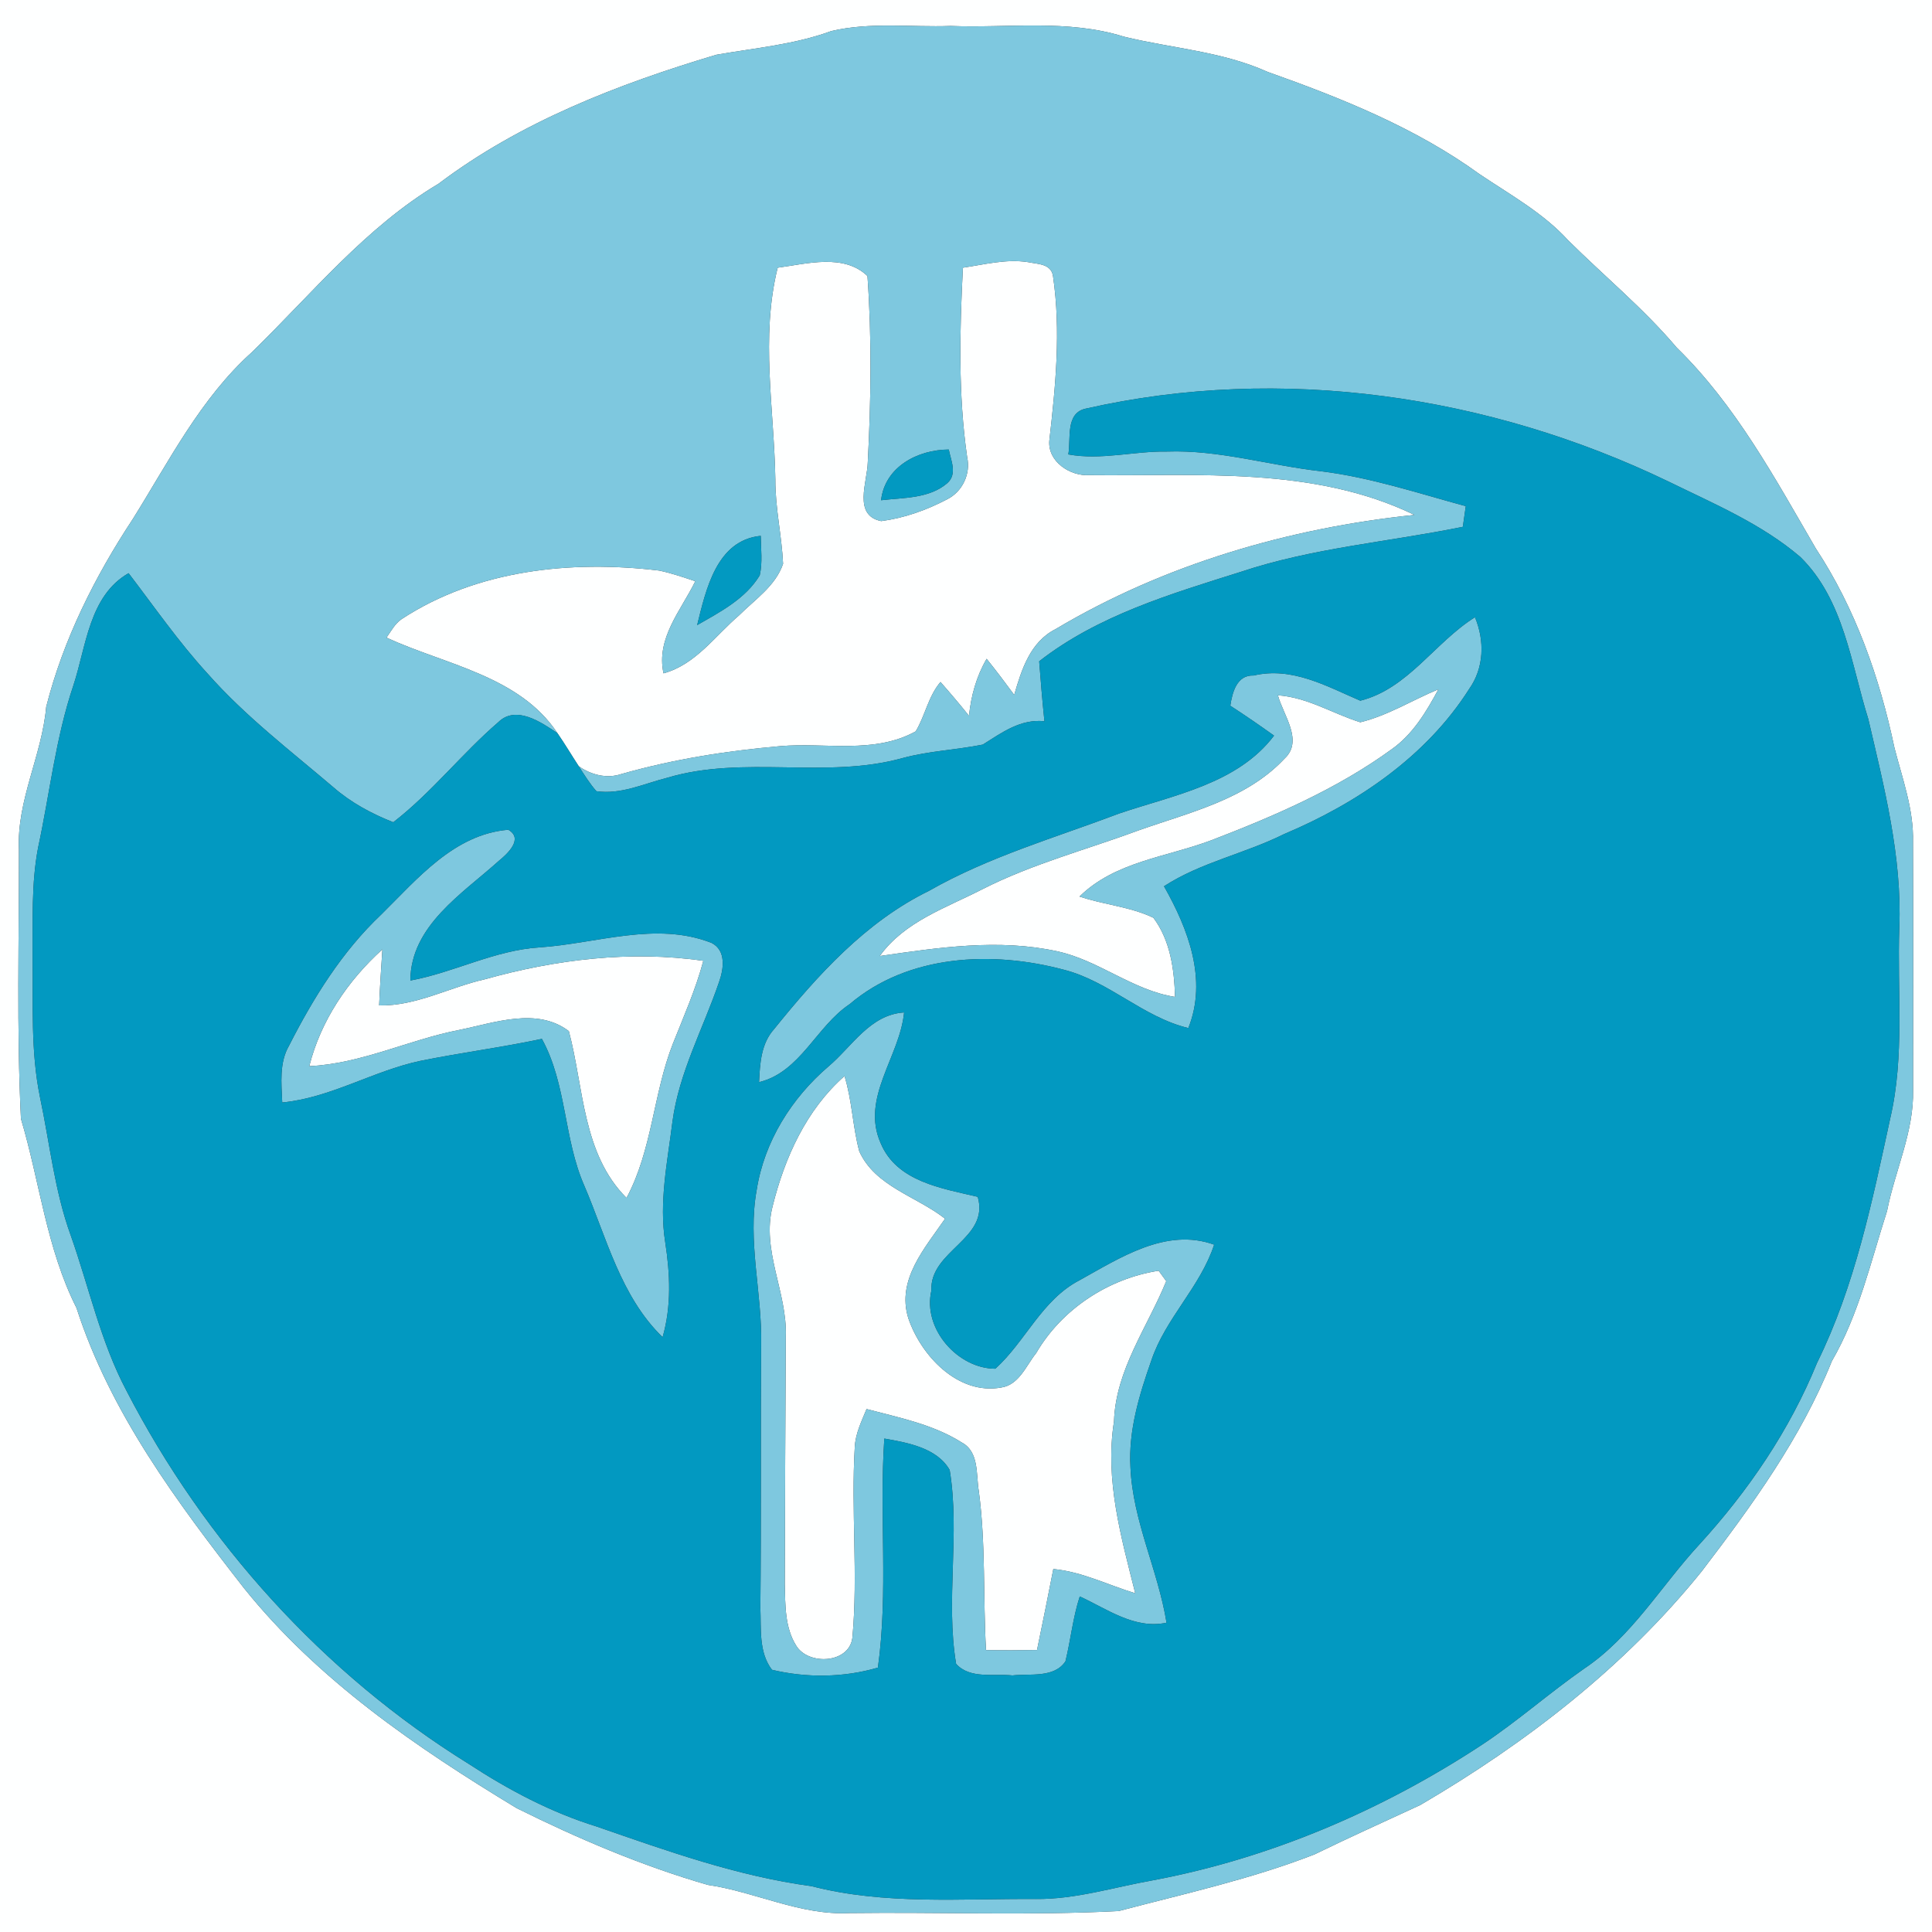 <?xml version="1.0" encoding="UTF-8" ?>
<!DOCTYPE svg PUBLIC "-//W3C//DTD SVG 1.1//EN" "http://www.w3.org/Graphics/SVG/1.1/DTD/svg11.dtd">
<svg width="250pt" height="250pt" viewBox="0 0 250 250" version="1.1" xmlns="http://www.w3.org/2000/svg">
<rect x="0" y="0" width="250" height="250" fill="#333333" stroke="none"/>
<g id="#feffffff">
<path fill="#feffff" opacity="1.00" d=" M 0.00 0.00 L 250.00 0.00 L 250.00 250.00 L 0.00 250.00 L 0.00 0.00 M 107.57 4.02 C 102.77 5.78 97.68 6.21 92.68 7.09 C 80.01 10.88 67.37 15.75 56.74 23.78 C 47.32 29.39 40.35 38.03 32.58 45.59 C 25.93 51.57 21.86 59.69 17.18 67.17 C 12.26 74.63 8.18 82.78 5.98 91.46 C 5.43 97.76 2.15 103.55 2.45 109.95 C 2.47 121.55 2.14 133.17 2.71 144.76 C 5.14 152.92 6.01 161.54 9.90 169.25 C 14.27 182.81 22.90 194.38 31.56 205.49 C 41.12 217.41 53.90 226.14 66.85 233.97 C 74.80 237.92 83.04 241.43 91.57 243.90 C 97.77 244.81 103.57 247.88 109.95 247.55 C 121.55 247.40 133.17 247.89 144.75 247.29 C 153.24 245.05 161.88 243.16 170.09 239.96 C 174.62 237.75 179.21 235.69 183.78 233.57 C 197.47 225.56 210.25 215.69 220.23 203.29 C 226.69 194.82 233.05 186.09 237.04 176.13 C 240.54 170.10 242.07 163.28 244.18 156.71 C 245.21 151.47 247.67 146.48 247.55 141.05 C 247.56 130.35 247.58 119.65 247.54 108.95 C 247.65 104.75 246.17 100.77 245.14 96.76 C 243.23 87.68 240.08 78.73 234.95 70.95 C 229.67 61.86 224.58 52.42 216.98 45.00 C 212.71 39.94 207.59 35.74 202.91 31.09 C 199.66 27.53 195.41 25.20 191.46 22.54 C 183.17 16.53 173.60 12.70 164.02 9.30 C 158.12 6.64 151.63 6.26 145.42 4.74 C 138.16 2.46 130.47 3.65 123.00 3.36 C 117.86 3.54 112.62 2.83 107.57 4.02 Z" />
<path fill="#feffff" opacity="1.00" d=" M 100.63 34.64 C 104.39 34.14 109.19 32.77 112.25 35.72 C 112.82 43.71 112.71 51.81 112.29 59.81 C 112.24 62.35 110.33 66.69 114.03 67.43 C 117.00 67.04 119.89 66.01 122.54 64.62 C 124.53 63.64 125.63 61.32 125.15 59.16 C 123.98 51.04 124.18 42.80 124.60 34.64 C 127.38 34.23 130.20 33.48 133.02 33.92 C 134.26 34.18 136.02 34.11 136.26 35.73 C 137.30 42.79 136.59 49.98 135.78 57.03 C 135.57 59.73 138.46 61.63 140.94 61.48 C 155.01 61.63 169.98 60.31 183.03 66.63 C 166.78 68.32 150.66 73.03 136.57 81.42 C 133.31 83.07 132.18 86.66 131.24 89.92 C 130.08 88.34 128.90 86.78 127.67 85.25 C 126.35 87.51 125.65 90.04 125.39 92.63 C 124.20 91.14 122.96 89.68 121.70 88.25 C 120.11 90.11 119.72 92.60 118.49 94.64 C 113.12 97.61 106.78 96.05 100.96 96.55 C 94.02 97.15 87.11 98.25 80.40 100.16 C 78.51 100.80 76.48 100.26 74.89 99.15 C 73.96 97.73 73.10 96.27 72.13 94.87 C 67.22 87.44 57.59 86.01 50.01 82.51 C 50.61 81.66 51.11 80.68 52.00 80.09 C 61.77 73.71 73.94 72.47 85.29 73.83 C 86.89 74.16 88.43 74.70 89.97 75.21 C 88.12 79.00 84.87 82.58 85.86 87.13 C 90.02 85.99 92.51 82.30 95.63 79.63 C 97.68 77.58 100.37 75.81 101.33 72.95 C 101.16 69.31 100.31 65.72 100.33 62.05 C 100.18 52.94 98.39 43.63 100.63 34.64 Z" />
<path fill="#feffff" opacity="1.00" d=" M 176.02 93.46 C 179.59 92.59 182.76 90.59 186.13 89.19 C 184.57 92.10 182.81 95.04 180.06 96.97 C 172.98 102.11 164.89 105.60 156.77 108.72 C 150.99 110.91 144.30 111.47 139.69 116.01 C 142.83 117.08 146.26 117.32 149.25 118.76 C 151.44 121.69 151.95 125.44 152.05 129.00 C 146.58 128.15 142.23 124.29 136.86 123.11 C 129.25 121.43 121.44 122.61 113.84 123.71 C 117.04 119.24 122.42 117.48 127.11 115.07 C 133.57 111.78 140.62 109.94 147.39 107.43 C 153.96 105.11 161.27 103.45 166.21 98.17 C 168.71 95.87 166.05 92.54 165.36 89.97 C 169.19 90.24 172.45 92.34 176.02 93.46 Z" />
<path fill="#feffff" opacity="1.00" d=" M 40.02 137.96 C 41.51 132.07 45.00 126.90 49.48 122.85 C 49.32 125.27 49.16 127.68 49.06 130.10 C 53.86 130.20 58.15 127.75 62.74 126.72 C 71.87 124.16 81.57 122.96 91.01 124.33 C 90.03 128.01 88.48 131.50 87.08 135.03 C 84.52 141.53 84.41 148.79 81.07 155.01 C 75.35 149.29 75.55 140.73 73.61 133.43 C 69.47 130.28 63.96 132.36 59.39 133.28 C 52.86 134.56 46.74 137.65 40.02 137.96 Z" />
<path fill="#feffff" opacity="1.00" d=" M 99.98 156.07 C 101.54 149.80 104.34 143.59 109.28 139.24 C 110.26 142.41 110.33 145.78 111.19 148.98 C 113.25 153.54 118.61 154.80 122.29 157.70 C 119.70 161.48 115.99 165.59 117.53 170.56 C 119.17 175.43 123.98 180.57 129.58 179.54 C 131.87 179.19 132.79 176.70 134.08 175.09 C 137.40 169.39 143.44 165.43 149.93 164.43 C 150.17 164.77 150.67 165.44 150.91 165.78 C 148.48 171.75 144.37 177.24 144.15 183.94 C 142.95 191.50 145.08 198.91 146.90 206.17 C 143.37 205.10 140.02 203.38 136.30 203.03 C 135.61 206.53 134.92 210.02 134.19 213.51 C 131.99 213.55 129.79 213.56 127.59 213.52 C 127.20 206.67 127.57 199.79 126.66 192.97 C 126.29 190.81 126.73 187.87 124.44 186.65 C 120.72 184.30 116.32 183.44 112.13 182.33 C 111.49 183.90 110.70 185.48 110.61 187.22 C 110.11 195.44 111.05 203.71 110.30 211.92 C 109.89 215.28 104.57 215.54 103.01 212.92 C 101.55 210.57 101.62 207.69 101.55 205.03 C 101.59 194.33 101.61 183.64 101.68 172.94 C 101.89 167.23 98.49 161.79 99.98 156.07 Z" />
</g>
<g id="#7ec8dfff">
<path fill="#7ec8df" opacity="1.00" d=" M 107.57 4.02 C 112.62 2.83 117.86 3.54 123.00 3.36 C 130.47 3.65 138.16 2.46 145.42 4.74 C 151.63 6.26 158.12 6.64 164.02 9.30 C 173.60 12.70 183.17 16.53 191.46 22.54 C 195.41 25.20 199.66 27.53 202.91 31.09 C 207.59 35.74 212.71 39.94 216.98 45.00 C 224.58 52.42 229.67 61.86 234.95 70.95 C 240.08 78.73 243.23 87.68 245.14 96.76 C 246.17 100.77 247.65 104.75 247.54 108.95 C 247.58 119.65 247.56 130.35 247.55 141.05 C 247.67 146.48 245.21 151.47 244.18 156.71 C 242.07 163.28 240.54 170.10 237.04 176.13 C 233.05 186.09 226.69 194.82 220.23 203.29 C 210.25 215.69 197.47 225.56 183.78 233.57 C 179.21 235.69 174.62 237.75 170.09 239.96 C 161.88 243.16 153.24 245.05 144.75 247.29 C 133.17 247.89 121.55 247.40 109.95 247.55 C 103.57 247.88 97.77 244.81 91.57 243.90 C 83.04 241.43 74.80 237.92 66.85 233.97 C 53.90 226.14 41.12 217.41 31.56 205.49 C 22.90 194.38 14.27 182.81 9.90 169.25 C 6.01 161.54 5.14 152.92 2.71 144.76 C 2.14 133.17 2.47 121.55 2.45 109.95 C 2.15 103.55 5.43 97.76 5.98 91.46 C 8.18 82.78 12.26 74.63 17.18 67.17 C 21.86 59.69 25.93 51.57 32.58 45.59 C 40.35 38.03 47.32 29.39 56.74 23.78 C 67.37 15.75 80.01 10.88 92.68 7.09 C 97.68 6.21 102.77 5.78 107.57 4.02 M 100.63 34.64 C 98.39 43.63 100.18 52.94 100.33 62.05 C 100.31 65.72 101.16 69.31 101.33 72.95 C 100.37 75.81 97.68 77.58 95.63 79.63 C 92.51 82.30 90.02 85.99 85.86 87.13 C 84.87 82.58 88.12 79.00 89.97 75.21 C 88.43 74.70 86.89 74.16 85.29 73.83 C 73.94 72.47 61.77 73.71 52.00 80.09 C 51.11 80.68 50.61 81.66 50.01 82.51 C 57.59 86.01 67.22 87.44 72.13 94.87 C 70.03 93.46 66.77 91.20 64.48 93.45 C 59.74 97.54 55.86 102.55 50.89 106.40 C 48.10 105.30 45.42 103.86 43.15 101.88 C 37.57 97.13 31.71 92.66 26.84 87.14 C 23.12 83.08 19.98 78.54 16.64 74.17 C 11.52 77.10 11.16 83.67 9.49 88.71 C 7.19 95.53 6.44 102.69 4.93 109.68 C 4.03 114.40 4.26 119.22 4.22 124.00 C 4.29 129.99 3.96 136.05 5.17 141.95 C 6.44 147.93 7.05 154.07 9.15 159.85 C 11.52 166.55 13.01 173.61 16.35 179.93 C 26.50 199.57 41.83 216.57 60.64 228.24 C 65.81 231.62 71.31 234.53 77.23 236.36 C 86.32 239.51 95.43 242.78 105.01 244.07 C 114.50 246.52 124.35 245.66 134.04 245.73 C 139.18 245.78 144.12 244.21 149.13 243.32 C 164.36 240.47 178.86 234.25 191.78 225.76 C 196.36 222.73 200.47 219.07 204.96 215.94 C 211.14 211.81 214.92 205.24 219.88 199.87 C 226.22 192.94 231.58 185.07 235.13 176.34 C 240.03 166.41 242.26 155.48 244.59 144.74 C 246.49 136.62 245.48 128.25 245.77 120.00 C 246.13 110.85 243.82 101.90 241.76 93.06 C 239.51 85.87 238.60 77.60 232.96 72.07 C 227.94 67.78 221.76 65.18 215.88 62.30 C 192.71 51.13 165.77 47.16 140.57 52.86 C 137.81 53.39 138.60 56.78 138.24 58.80 C 142.49 59.58 146.74 58.36 151.00 58.43 C 157.75 58.19 164.27 60.23 170.93 60.98 C 177.33 61.77 183.47 63.81 189.67 65.50 C 189.54 66.39 189.42 67.28 189.29 68.17 C 179.70 70.13 169.82 70.89 160.49 74.02 C 151.45 76.87 142.05 79.65 134.47 85.57 C 134.67 88.15 134.88 90.74 135.15 93.33 C 132.05 93.00 129.63 94.81 127.17 96.35 C 123.74 97.04 120.20 97.17 116.81 98.09 C 106.85 100.86 96.27 97.68 86.35 100.64 C 83.34 101.40 80.34 102.85 77.17 102.38 C 76.30 101.38 75.60 100.25 74.89 99.15 C 76.48 100.26 78.51 100.80 80.40 100.16 C 87.11 98.25 94.02 97.15 100.96 96.55 C 106.78 96.05 113.12 97.61 118.49 94.64 C 119.72 92.60 120.11 90.11 121.70 88.25 C 122.96 89.68 124.20 91.14 125.39 92.63 C 125.65 90.04 126.35 87.51 127.67 85.25 C 128.90 86.78 130.08 88.34 131.24 89.92 C 132.18 86.66 133.31 83.07 136.57 81.42 C 150.66 73.03 166.78 68.32 183.03 66.63 C 169.98 60.31 155.01 61.63 140.94 61.48 C 138.46 61.63 135.57 59.73 135.78 57.03 C 136.59 49.98 137.30 42.79 136.26 35.73 C 136.02 34.11 134.26 34.18 133.02 33.92 C 130.20 33.48 127.38 34.23 124.60 34.64 C 124.18 42.80 123.98 51.04 125.15 59.16 C 125.63 61.32 124.53 63.64 122.54 64.62 C 119.89 66.01 117.00 67.04 114.03 67.43 C 110.33 66.69 112.24 62.35 112.29 59.81 C 112.71 51.81 112.82 43.71 112.25 35.72 C 109.19 32.77 104.39 34.14 100.63 34.64 M 114.01 64.73 C 116.90 64.39 120.25 64.53 122.58 62.52 C 123.91 61.34 123.05 59.59 122.77 58.17 C 118.78 58.19 114.51 60.38 114.01 64.73 M 90.21 80.89 C 93.19 79.18 96.47 77.49 98.31 74.45 C 98.69 72.77 98.46 71.04 98.44 69.34 C 92.72 69.90 91.35 76.30 90.21 80.89 Z" />
<path fill="#7ec8df" opacity="1.00" d=" M 176.02 90.67 C 182.20 89.12 185.67 83.11 190.86 79.87 C 192.13 82.92 192.05 86.42 190.10 89.17 C 184.55 97.91 175.57 103.97 166.16 107.93 C 161.09 110.46 155.40 111.58 150.62 114.68 C 153.74 120.18 156.28 126.77 153.77 133.03 C 147.90 131.62 143.51 126.97 137.65 125.48 C 128.40 123.01 117.53 123.48 109.94 129.94 C 105.61 132.83 103.57 138.73 98.22 140.03 C 98.34 137.62 98.47 135.04 100.18 133.15 C 105.80 126.19 112.01 119.29 120.18 115.29 C 127.94 110.86 136.56 108.39 144.87 105.25 C 151.87 102.88 160.14 101.43 164.86 95.19 C 163.00 93.86 161.12 92.56 159.20 91.32 C 159.46 89.61 160.03 87.32 162.22 87.41 C 167.19 86.24 171.65 88.79 176.02 90.67 M 176.02 93.46 C 172.45 92.34 169.19 90.24 165.36 89.97 C 166.05 92.54 168.71 95.87 166.21 98.17 C 161.27 103.45 153.96 105.11 147.39 107.43 C 140.62 109.94 133.57 111.78 127.11 115.07 C 122.42 117.48 117.04 119.24 113.84 123.71 C 121.44 122.61 129.25 121.43 136.86 123.11 C 142.23 124.29 146.58 128.15 152.05 129.00 C 151.95 125.44 151.44 121.69 149.25 118.76 C 146.26 117.32 142.83 117.08 139.69 116.01 C 144.30 111.47 150.99 110.91 156.77 108.72 C 164.89 105.60 172.98 102.11 180.06 96.97 C 182.81 95.04 184.57 92.10 186.13 89.19 C 182.76 90.59 179.59 92.59 176.02 93.46 Z" />
<path fill="#7ec8df" opacity="1.00" d=" M 49.33 118.34 C 54.00 113.74 58.75 107.95 65.77 107.37 C 67.80 108.53 65.65 110.50 64.53 111.41 C 59.82 115.65 53.14 119.80 53.10 126.88 C 58.79 125.83 64.00 122.95 69.84 122.59 C 77.20 122.10 84.87 119.19 92.07 122.01 C 94.00 122.99 93.65 125.40 93.04 127.09 C 91.00 133.08 87.87 138.76 87.02 145.11 C 86.38 150.29 85.25 155.53 86.08 160.75 C 86.71 164.83 86.90 169.02 85.74 173.03 C 80.31 167.77 78.49 160.15 75.60 153.41 C 72.93 147.32 73.35 140.32 70.12 134.43 C 64.90 135.54 59.60 136.22 54.38 137.28 C 48.27 138.58 42.79 142.06 36.52 142.66 C 36.42 140.18 36.11 137.53 37.41 135.29 C 40.55 129.12 44.26 123.13 49.33 118.34 M 40.02 137.96 C 46.74 137.65 52.86 134.56 59.39 133.28 C 63.96 132.36 69.47 130.28 73.61 133.43 C 75.55 140.73 75.35 149.29 81.07 155.01 C 84.41 148.79 84.52 141.53 87.08 135.03 C 88.48 131.50 90.03 128.01 91.01 124.33 C 81.57 122.96 71.87 124.16 62.74 126.72 C 58.15 127.75 53.86 130.20 49.06 130.10 C 49.16 127.68 49.32 125.27 49.48 122.85 C 45.00 126.90 41.51 132.07 40.02 137.96 Z" />
<path fill="#7ec8df" opacity="1.00" d=" M 107.20 138.00 C 110.27 135.41 112.58 131.28 116.99 131.01 C 116.44 136.74 111.35 142.07 113.96 147.93 C 116.04 152.91 121.88 153.77 126.52 154.87 C 128.10 160.34 120.29 161.78 120.52 167.00 C 119.36 172.03 124.03 177.12 128.80 177.11 C 132.70 173.58 134.80 168.22 139.66 165.68 C 144.89 162.79 150.90 158.80 157.11 161.06 C 155.31 166.56 150.79 170.60 148.97 176.08 C 147.42 180.50 146.01 185.11 146.28 189.85 C 146.57 196.82 149.85 203.16 150.95 209.98 C 146.81 210.86 143.27 208.20 139.72 206.58 C 138.83 209.31 138.55 212.19 137.87 214.97 C 136.42 217.17 133.26 216.54 131.01 216.80 C 128.61 216.54 125.51 217.30 123.72 215.30 C 122.34 207.02 124.25 198.50 122.89 190.22 C 121.26 187.36 117.46 186.68 114.43 186.15 C 113.76 196.03 114.97 205.96 113.60 215.79 C 109.17 217.09 104.37 217.14 99.89 216.07 C 98.15 213.78 98.51 210.74 98.39 208.05 C 98.51 196.70 98.41 185.35 98.49 174.00 C 98.64 167.31 96.69 160.63 97.92 153.95 C 98.90 147.70 102.44 142.08 107.20 138.00 M 99.98 156.07 C 98.49 161.79 101.89 167.23 101.68 172.94 C 101.61 183.64 101.59 194.33 101.55 205.03 C 101.62 207.69 101.55 210.57 103.01 212.92 C 104.57 215.54 109.89 215.28 110.30 211.92 C 111.05 203.71 110.11 195.44 110.61 187.22 C 110.70 185.48 111.49 183.90 112.13 182.33 C 116.32 183.44 120.72 184.30 124.44 186.65 C 126.73 187.87 126.29 190.81 126.66 192.97 C 127.57 199.79 127.20 206.67 127.59 213.52 C 129.79 213.56 131.99 213.55 134.19 213.51 C 134.92 210.02 135.61 206.53 136.30 203.03 C 140.02 203.38 143.37 205.10 146.90 206.17 C 145.08 198.91 142.95 191.50 144.15 183.94 C 144.37 177.24 148.48 171.75 150.91 165.78 C 150.67 165.44 150.17 164.77 149.93 164.43 C 143.44 165.43 137.40 169.39 134.08 175.09 C 132.79 176.70 131.87 179.19 129.58 179.54 C 123.98 180.57 119.17 175.43 117.53 170.56 C 115.99 165.59 119.70 161.48 122.29 157.70 C 118.61 154.80 113.25 153.54 111.19 148.98 C 110.33 145.78 110.26 142.41 109.28 139.24 C 104.34 143.59 101.54 149.80 99.98 156.07 Z" />
</g>
<g id="#0299c1ff">
<path fill="#0299c1" opacity="1.00" d=" M 140.57 52.86 C 165.77 47.16 192.71 51.13 215.88 62.30 C 221.76 65.18 227.94 67.78 232.96 72.07 C 238.60 77.60 239.51 85.87 241.76 93.06 C 243.82 101.90 246.13 110.85 245.77 120.00 C 245.48 128.25 246.49 136.62 244.59 144.74 C 242.26 155.48 240.03 166.41 235.13 176.34 C 231.58 185.07 226.22 192.94 219.88 199.87 C 214.92 205.24 211.14 211.81 204.96 215.94 C 200.47 219.07 196.36 222.73 191.78 225.76 C 178.86 234.25 164.36 240.47 149.13 243.32 C 144.12 244.21 139.18 245.78 134.04 245.73 C 124.35 245.66 114.50 246.52 105.01 244.07 C 95.43 242.78 86.32 239.51 77.23 236.36 C 71.31 234.53 65.81 231.62 60.64 228.24 C 41.83 216.57 26.50 199.57 16.35 179.93 C 13.01 173.61 11.52 166.55 9.15 159.85 C 7.05 154.07 6.44 147.93 5.17 141.95 C 3.96 136.05 4.29 129.99 4.22 124.00 C 4.26 119.22 4.03 114.40 4.93 109.68 C 6.44 102.69 7.19 95.53 9.49 88.71 C 11.16 83.67 11.52 77.10 16.64 74.17 C 19.98 78.54 23.12 83.08 26.84 87.14 C 31.71 92.66 37.57 97.13 43.15 101.88 C 45.42 103.86 48.10 105.30 50.89 106.40 C 55.86 102.55 59.74 97.54 64.48 93.45 C 66.77 91.20 70.03 93.46 72.13 94.87 C 73.10 96.27 73.96 97.73 74.89 99.15 C 75.60 100.25 76.30 101.38 77.17 102.38 C 80.34 102.85 83.34 101.40 86.35 100.64 C 96.27 97.68 106.85 100.86 116.81 98.09 C 120.20 97.17 123.74 97.04 127.17 96.35 C 129.63 94.81 132.05 93.00 135.15 93.33 C 134.88 90.74 134.67 88.15 134.47 85.57 C 142.05 79.65 151.45 76.87 160.49 74.02 C 169.82 70.89 179.70 70.13 189.29 68.17 C 189.42 67.28 189.54 66.39 189.67 65.50 C 183.47 63.81 177.33 61.77 170.93 60.98 C 164.27 60.23 157.75 58.19 151.00 58.43 C 146.74 58.36 142.49 59.58 138.24 58.80 C 138.60 56.78 137.81 53.39 140.57 52.86 M 176.02 90.67 C 171.65 88.79 167.19 86.24 162.22 87.41 C 160.03 87.32 159.46 89.61 159.20 91.32 C 161.12 92.56 163.00 93.86 164.86 95.19 C 160.14 101.43 151.87 102.88 144.87 105.25 C 136.56 108.39 127.94 110.86 120.18 115.29 C 112.01 119.29 105.80 126.19 100.18 133.15 C 98.47 135.04 98.34 137.62 98.22 140.03 C 103.57 138.73 105.61 132.83 109.94 129.94 C 117.53 123.48 128.40 123.01 137.65 125.48 C 143.51 126.97 147.90 131.62 153.77 133.03 C 156.28 126.77 153.74 120.18 150.62 114.68 C 155.40 111.58 161.09 110.46 166.16 107.93 C 175.57 103.97 184.55 97.91 190.10 89.17 C 192.05 86.42 192.13 82.92 190.86 79.87 C 185.67 83.11 182.20 89.12 176.02 90.67 M 49.33 118.34 C 44.26 123.13 40.55 129.12 37.41 135.29 C 36.11 137.53 36.42 140.18 36.52 142.66 C 42.79 142.06 48.27 138.58 54.38 137.28 C 59.60 136.22 64.90 135.54 70.12 134.43 C 73.35 140.32 72.93 147.32 75.60 153.41 C 78.49 160.15 80.31 167.77 85.74 173.03 C 86.90 169.02 86.71 164.83 86.08 160.75 C 85.25 155.53 86.38 150.29 87.02 145.11 C 87.87 138.76 91.00 133.08 93.04 127.09 C 93.65 125.40 94.00 122.99 92.07 122.01 C 84.87 119.19 77.20 122.10 69.84 122.59 C 64.00 122.95 58.79 125.83 53.10 126.88 C 53.14 119.80 59.82 115.65 64.53 111.41 C 65.65 110.50 67.80 108.53 65.77 107.37 C 58.75 107.95 54.00 113.74 49.33 118.34 M 107.20 138.00 C 102.44 142.08 98.90 147.70 97.92 153.95 C 96.69 160.63 98.64 167.31 98.49 174.00 C 98.41 185.35 98.51 196.70 98.39 208.05 C 98.51 210.74 98.15 213.78 99.89 216.07 C 104.37 217.14 109.17 217.09 113.60 215.79 C 114.97 205.96 113.76 196.03 114.43 186.15 C 117.46 186.68 121.26 187.36 122.89 190.22 C 124.25 198.50 122.34 207.02 123.72 215.30 C 125.51 217.30 128.61 216.54 131.01 216.80 C 133.26 216.54 136.42 217.17 137.87 214.97 C 138.55 212.19 138.83 209.31 139.72 206.58 C 143.27 208.20 146.81 210.86 150.95 209.98 C 149.85 203.16 146.57 196.82 146.28 189.85 C 146.01 185.11 147.42 180.50 148.97 176.08 C 150.79 170.60 155.31 166.56 157.11 161.06 C 150.90 158.80 144.89 162.79 139.66 165.68 C 134.80 168.22 132.70 173.58 128.80 177.11 C 124.03 177.12 119.36 172.03 120.52 167.00 C 120.29 161.78 128.10 160.34 126.52 154.87 C 121.88 153.77 116.04 152.91 113.96 147.93 C 111.35 142.07 116.44 136.74 116.99 131.01 C 112.58 131.28 110.27 135.41 107.20 138.00 Z" />
<path fill="#0299c1" opacity="1.00" d=" M 114.01 64.73 C 114.51 60.38 118.78 58.19 122.77 58.17 C 123.05 59.59 123.91 61.34 122.58 62.52 C 120.25 64.53 116.90 64.39 114.01 64.73 Z" />
<path fill="#0299c1" opacity="1.00" d=" M 90.21 80.89 C 91.35 76.30 92.72 69.90 98.44 69.34 C 98.46 71.04 98.69 72.77 98.31 74.45 C 96.47 77.49 93.19 79.18 90.21 80.89 Z" />
</g>
</svg>
